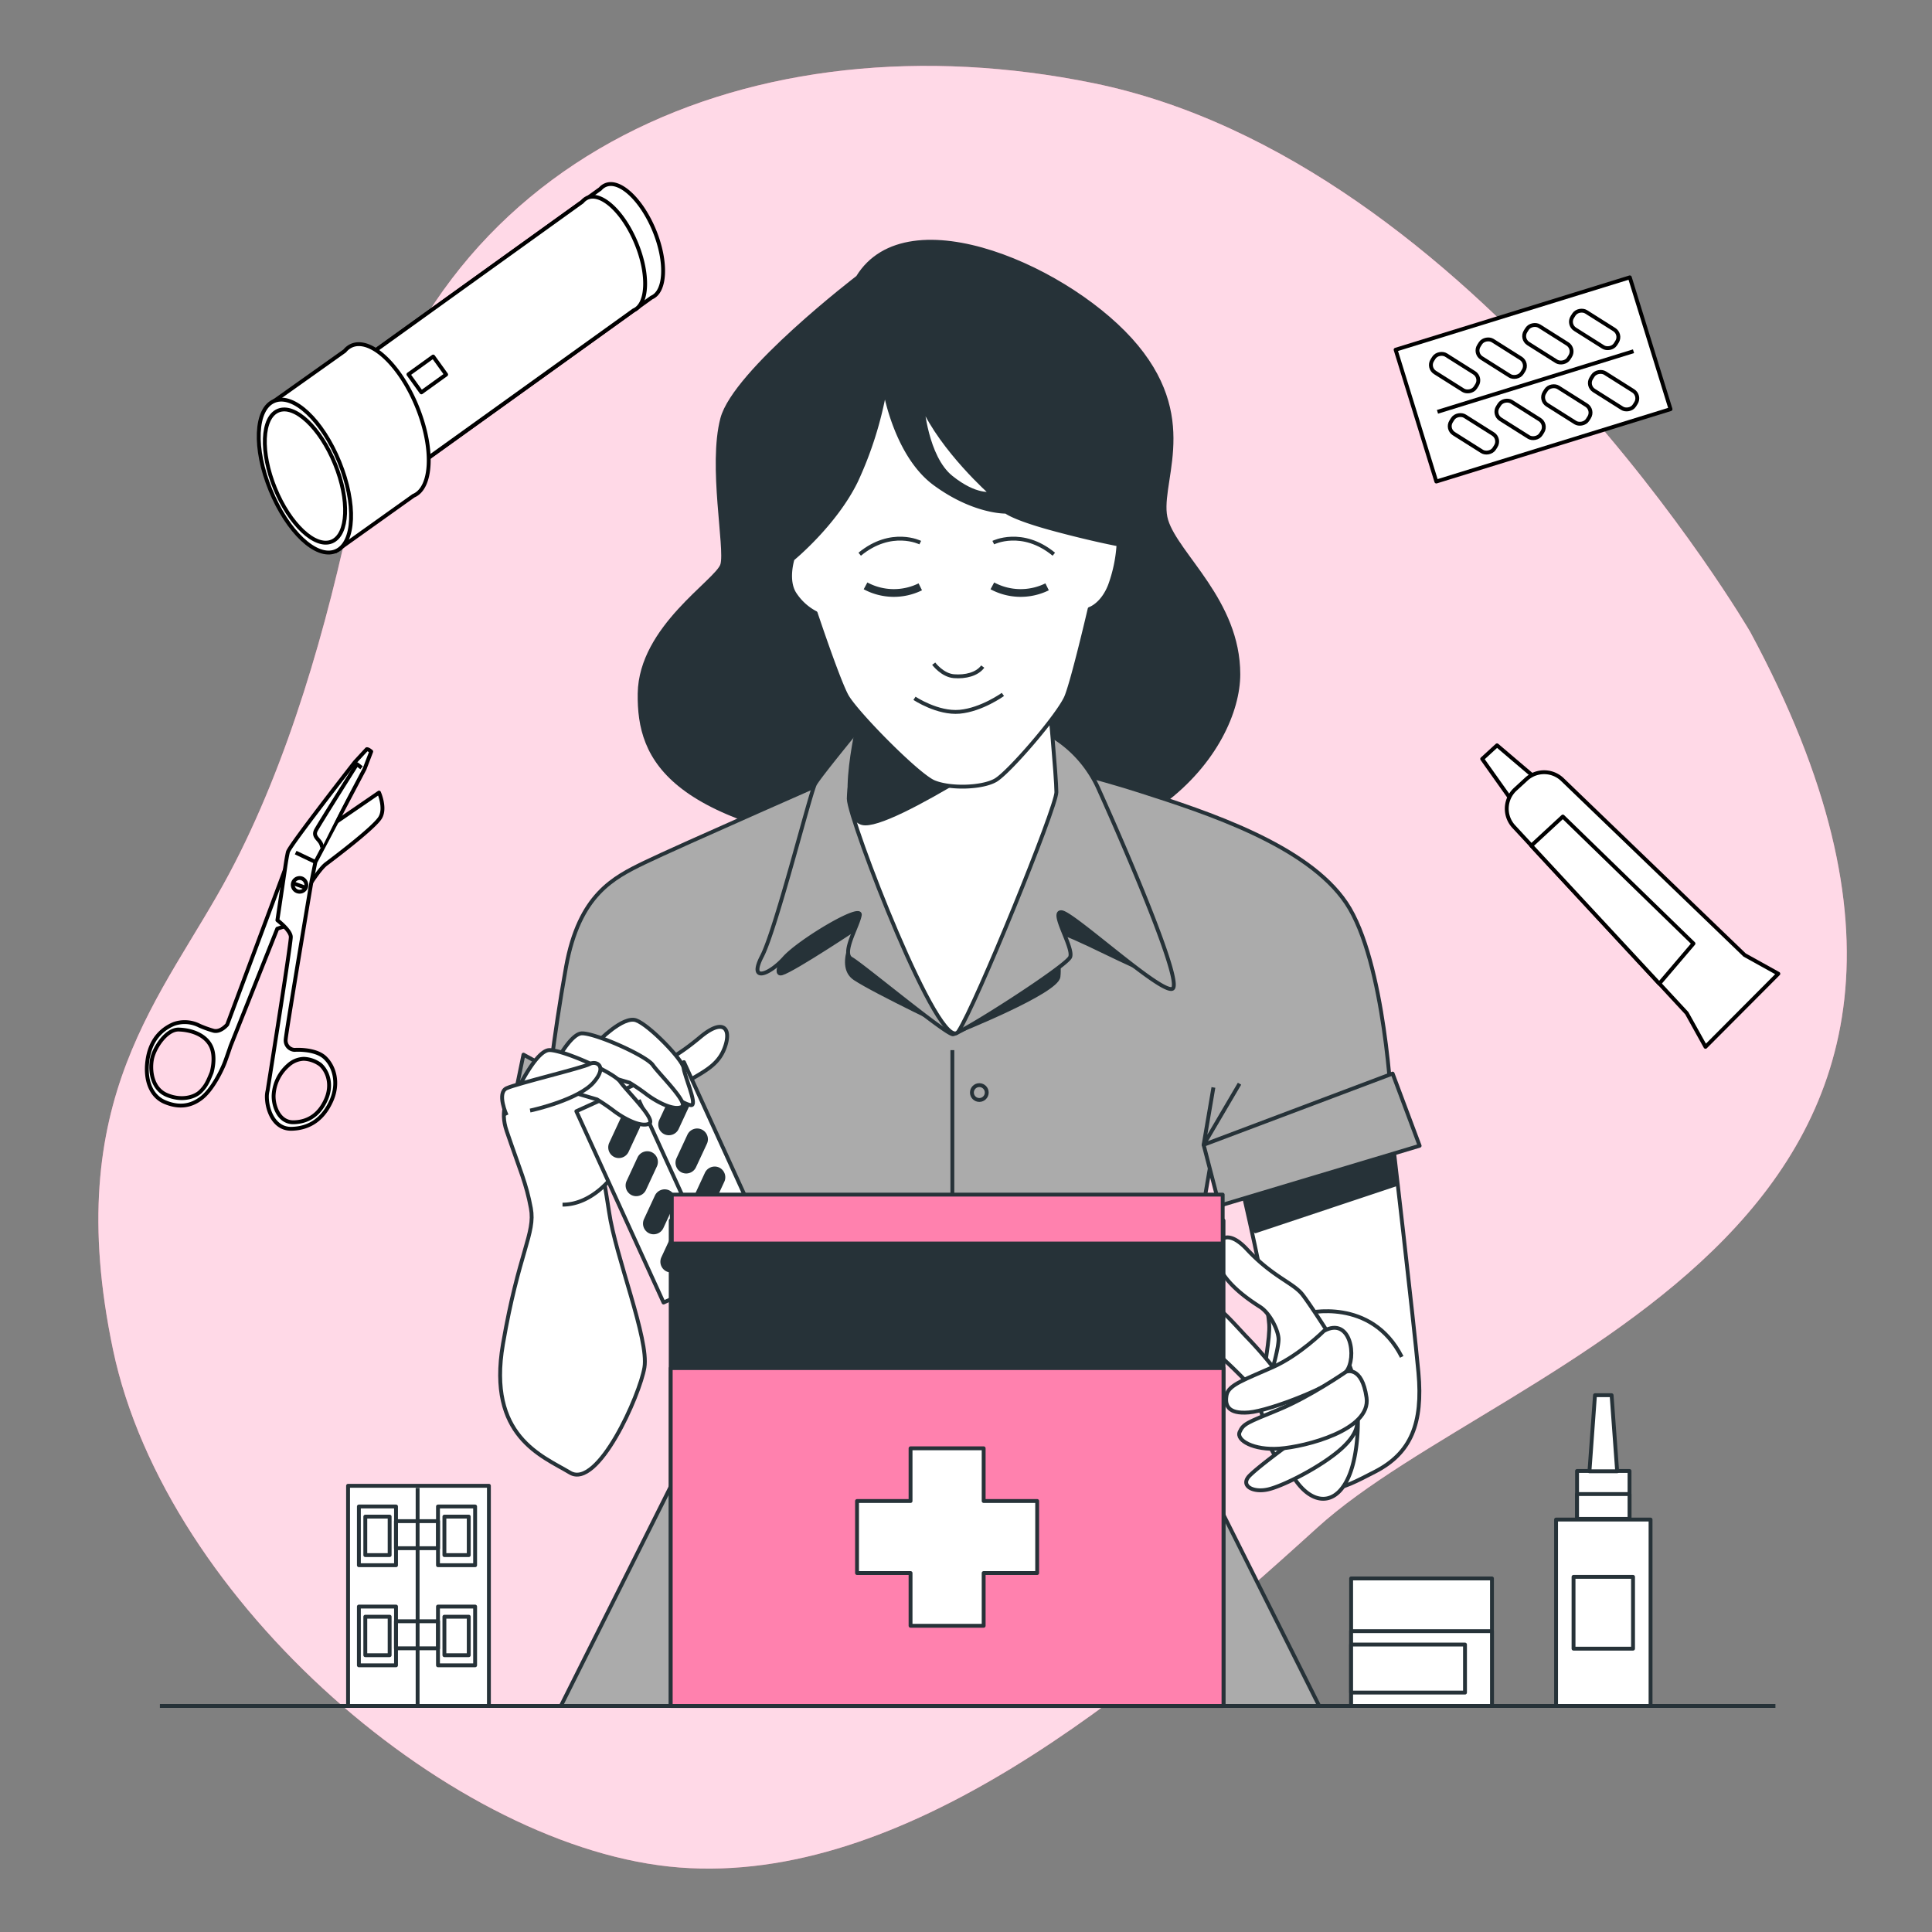 <svg xmlns="http://www.w3.org/2000/svg" viewBox="0 0 500 500"><rect x="0" y="0" width="500" height="500" fill="#808080" stroke="none"/><g id="freepik--background-simple--inject-55"><path d="M452.94,163.51s-70.94-121.78-170-142C195.44,3.66,110.08,39.36,91.39,129.73c-6.66,32.19-16.76,67.59-32,96.24-17.07,32.12-43.89,57.87-30.14,123.34s88.75,129.57,146.63,134,116.43-43.78,165.08-88S536,317.48,452.94,163.51Z" style="fill:#FF81AE"></path><path d="M452.94,163.51s-70.94-121.78-170-142C195.44,3.66,110.08,39.36,91.39,129.73c-6.66,32.19-16.76,67.59-32,96.24-17.07,32.12-43.89,57.87-30.14,123.34s88.75,129.57,146.63,134,116.43-43.78,165.08-88S536,317.48,452.94,163.51Z" style="fill:#fff;opacity:0.7"></path></g><g id="freepik--Character--inject-55"><path d="M222,71.78s-31.84,24.38-35.07,36.56,1.24,33.58,0,37.81-21.14,16.16-21.39,33.32S173,213.55,234.93,221s85.55-27.61,85.55-46.51-15.91-30.84-18.65-39.79,8.71-25.12-7.71-45S234.93,50.64,222,71.78Z" style="fill:#263238;stroke:#263238;stroke-linejoin:round"></path><path d="M360.14,292.66s5.75,49.39,6.95,62.57-1.92,20.86-11.27,25.66-14.38,7.91-24-1.92-2.88-28.77-3.36-36.21-7.19-36-7.19-36Z" style="fill:#fff;stroke:#263238;stroke-linejoin:round"></path><polygon points="361.27 306.51 324.89 318.65 321.3 306.8 360.14 292.65 361.27 306.51" style="fill:#263238;stroke:#263238;stroke-linejoin:round"></polygon><path d="M338.08,339.89s16.78-4.32,24.69,11.27" style="fill:#fff;stroke:#263238;stroke-linejoin:round"></path><path d="M303.84,356.42l9.64-56.27,46.74-12.85s-1.69-38.56-11.81-53.6-36.38-23.52-53-28.86-32.29-8.49-32.29-8.49-29.88-4.12-43.13,3.16c0,0-45.3,19.88-53.25,23.76s-16.86,8.25-20.24,26.92-5.06,35.41-5.06,35.41l31.08,15.52,9.4,55.3-2,15.65L145.15,441.5H341.41L306.11,371Z" style="fill:#ababab;stroke:#263238;stroke-linejoin:round"></path><circle cx="253.45" cy="282.75" r="1.92" style="fill:none;stroke:#263238;stroke-linejoin:round"></circle><circle cx="253.45" cy="312.13" r="1.92" style="fill:none;stroke:#263238;stroke-linejoin:round"></circle><circle cx="253.45" cy="341.5" r="1.92" style="fill:none;stroke:#263238;stroke-linejoin:round"></circle><path d="M255.37,370.87a1.92,1.92,0,1,1-1.92-1.92A1.92,1.92,0,0,1,255.37,370.87Z" style="fill:none;stroke:#263238;stroke-linejoin:round"></path><circle cx="253.45" cy="400.24" r="1.92" style="fill:none;stroke:#263238;stroke-linejoin:round"></circle><path d="M255.37,429.62a1.92,1.92,0,1,1-1.92-1.92A1.92,1.92,0,0,1,255.37,429.62Z" style="fill:none;stroke:#263238;stroke-linejoin:round"></path><line x1="246.47" y1="271.78" x2="246.47" y2="419.58" style="fill:none;stroke:#263238;stroke-linejoin:round"></line><polyline points="314.03 281.43 311.5 296.27 320.79 280.46" style="fill:none;stroke:#263238;stroke-linejoin:round"></polyline><polyline points="175.62 281.43 178.15 296.27 168.86 280.46" style="fill:none;stroke:#263238;stroke-linejoin:round"></polyline><path d="M205.42,242.67s-6.15,10.1-3.07,9.22,20.2-12.29,20.2-12.29-6.59,10.1-1.32,13.61S248,266.91,248,266.91s25.49-10.18,25.93-14.14-.88-5.71-.88-7.9-2.64-4.83,2.64-3.08,24.59,12.3,23.27,9.67-22.7-45-25.62-46.44-42.45-2.76-49.48,1.2S205.42,242.67,205.42,242.67Z" style="fill:#263238;stroke:#263238;stroke-linejoin:round"></path><polygon points="135.47 272.94 131.78 290.84 175.49 312.32 179.75 297.1 135.47 272.94" style="fill:#ababab;stroke:#263238;stroke-linejoin:round"></polygon><polygon points="311.5 296.27 315.59 312.04 367.4 296.52 360.41 277.84 311.5 296.27" style="fill:#ababab;stroke:#263238;stroke-linejoin:round"></polygon><path d="M223.32,187.18s-11.2,13.58-12.4,15.75-10.09,37.51-13.71,44.5,1.93,4.81,5.78.48,20-14,19.52-11.09-4.82,9.88-2.17,11.33,24.34,19.52,26.26,19.52,29.4-17.59,30.36-20-5.3-12-2.16-11.57,26,21.45,28.67,19.76-12.05-35.9-19-51.32a30.47,30.47,0,0,0-24.84-18.31C255.74,186,223.32,187.18,223.32,187.18Z" style="fill:#ababab;stroke:#263238;stroke-linejoin:round"></path><path d="M224,181.89s-4.34,19.52-4.34,24.82,23.82,67.18,28.39,60.2,25.34-58,25.34-61.89-1.93-24.58-1.93-24.58-16.86,11.33-24.09,12.05S224,181.89,224,181.89Z" style="fill:#fff;stroke:#263238;stroke-linejoin:round"></path><path d="M222.7,184.77S216,211,223.12,213s47.8-25.69,47.8-25.69Z" style="fill:#263238;stroke:#263238;stroke-linejoin:round"></path><path d="M229,100.88a95.85,95.85,0,0,1-7.46,23.63c-5.47,11.19-16.42,20.14-16.42,20.14s-1.74,5.47.5,9a14.5,14.5,0,0,0,5.47,5s5.72,17.16,8,21.39,18.41,20.64,22.63,22.38,12.44,1.5,15.92-.49S274.22,184.7,276,180.22s6-22.63,6-22.63,3.24-1,5.23-6a37.54,37.54,0,0,0,2.24-10.7s-6.72-1.24-16.92-4-12.18-4.47-12.18-4.47-8.21.25-18.41-7.22S229,100.88,229,100.88Z" style="fill:#fff;stroke:#263238;stroke-linejoin:round"></path><path d="M238.66,104.86s1,13.43,7.46,18.65,10.45,4.23,10.45,4.23S243.88,116.55,238.66,104.86Z" style="fill:#fff;stroke:#263238;stroke-linejoin:round"></path><path d="M224,151.62a15.48,15.48,0,0,0,14.17.25" style="fill:none;stroke:#263238;stroke-linejoin:round;stroke-width:2px"></path><path d="M256.82,151.62a15.48,15.48,0,0,0,14.17.25" style="fill:none;stroke:#263238;stroke-linejoin:round;stroke-width:2px"></path><path d="M238.16,140.43s-7.46-3.74-15.67,3" style="fill:none;stroke:#263238;stroke-linejoin:round"></path><path d="M257.06,140.43s7.46-3.74,15.67,3" style="fill:none;stroke:#263238;stroke-linejoin:round"></path><path d="M241.64,171.76s2.24,3,5.23,3.24,6-.5,7.46-2.49" style="fill:none;stroke:#263238;stroke-linejoin:round"></path><path d="M236.67,180.72s6,4,11.69,3.48,11.19-4.48,11.19-4.48" style="fill:none;stroke:#263238;stroke-linejoin:round"></path><path d="M344.79,346.6s-5.27-8.39-7.67-11.51-7.67-4.55-14.39-11.75-9.35-.24-7.19,4.56,7.91,8.63,10.55,10.31,4.8,6.23,4.8,8.39-1.44,7.19-1.44,7.19a101.53,101.53,0,0,0-7.1-8.08c-5.85-6.3-10.16-11.34-11.36-6.06s1,7.91,5,11.51,8.39,8.15,8.87,9.11,1.92,8.39,4.08,9.83,4.79,2.39,4.79,3.59-1.91,5.52,2.64,10.79,10.07,4.56,13-3.12,2.63-21.57-.24-28.29S344.79,346.6,344.79,346.6Z" style="fill:#fff;stroke:#263238;stroke-linejoin:round"></path><path d="M342.63,344.44s-6.23,6.24-13.18,9.35-11.51,4.56-12,7.2.24,5,5.75,4.55,22.3-7,25.18-10.55S349.59,340.61,342.63,344.44Z" style="fill:#fff;stroke:#263238;stroke-linejoin:round"></path><path d="M351.09,367.62s1.13,2.72-3.9,7.27-14.87,9.59-18.94,10.55-7.43-1-4.8-3.6,10.31-8.15,10.31-8.15A93.16,93.16,0,0,0,351.09,367.62Z" style="fill:#fff;stroke:#263238;stroke-linejoin:round"></path><path d="M348.39,355s4.07-1.68,5.27,6.71-15.82,12.71-22.53,13.19-11.27-2.16-10.31-4.31,1.91-2.4,10.07-5.76S348.39,355,348.39,355Z" style="fill:#fff;stroke:#263238;stroke-linejoin:round"></path><path d="M138.59,278s-11.08,4.09-7.47,14.69,5.06,13.5,6.27,20-3.13,11.33-7.23,35.18,10.12,28.91,17.35,33.25,18.07-20,19.27-27.23-7.47-28.67-9.15-40.23-4.1-18.08,1.44-26-3.61-10.6-6.5-12.28S138.59,278,138.59,278Z" style="fill:#fff;stroke:#263238;stroke-linejoin:round"></path><path d="M145.58,311.76c7.95,0,13.25-7.71,13.25-7.71a15,15,0,0,0,6.62-4.34c2.53-3.13,2.54-8.91,2.54-8.91s6.06-8.69,10.6-11.33,7.71-4.34,9.16-8.91-.73-7-6.51-2.17-8.43,5.78-8.43,5.78l-20,4.1" style="fill:#fff;stroke:#263238;stroke-linejoin:round"></path><rect x="159.07" y="278.77" width="30.62" height="54.41" transform="translate(-111.23 99.93) rotate(-24.51)" style="fill:#fff;stroke:#263238;stroke-linejoin:round"></rect><line x1="165.32" y1="284.68" x2="184.22" y2="326.12" style="fill:#fff;stroke:#263238;stroke-linejoin:round"></line><path d="M159.22,299h0a2.28,2.28,0,0,0,3-1.11l2.85-6.12a2.3,2.3,0,0,0-1.12-3h0a2.3,2.3,0,0,0-3,1.11L158.11,296A2.29,2.29,0,0,0,159.22,299Z" style="fill:#263238;stroke:#263238;stroke-linejoin:round"></path><path d="M163.72,308.87h0a2.29,2.29,0,0,0,3-1.11l2.84-6.12a2.28,2.28,0,0,0-1.11-3h0a2.29,2.29,0,0,0-3,1.11l-2.84,6.12A2.29,2.29,0,0,0,163.72,308.87Z" style="fill:#263238;stroke:#263238;stroke-linejoin:round"></path><path d="M168.22,318.73h0a2.28,2.28,0,0,0,3-1.11l2.84-6.12a2.28,2.28,0,0,0-1.11-3h0a2.29,2.29,0,0,0-3,1.11l-2.84,6.12A2.29,2.29,0,0,0,168.22,318.73Z" style="fill:#263238;stroke:#263238;stroke-linejoin:round"></path><path d="M172.72,328.6h0a2.29,2.29,0,0,0,3-1.11l2.84-6.12a2.29,2.29,0,0,0-1.11-3h0a2.29,2.29,0,0,0-3,1.11l-2.84,6.12A2.28,2.28,0,0,0,172.72,328.6Z" style="fill:#263238;stroke:#263238;stroke-linejoin:round"></path><path d="M172.17,293.1h0a2.29,2.29,0,0,0,3-1.11l2.84-6.12a2.29,2.29,0,0,0-1.11-3h0a2.29,2.29,0,0,0-3,1.11l-2.85,6.12A2.29,2.29,0,0,0,172.17,293.1Z" style="fill:#263238;stroke:#263238;stroke-linejoin:round"></path><path d="M176.66,303h0a2.29,2.29,0,0,0,3-1.12l2.85-6.11a2.29,2.29,0,0,0-1.11-3h0a2.29,2.29,0,0,0-3.05,1.11l-2.84,6.12A2.3,2.3,0,0,0,176.66,303Z" style="fill:#263238;stroke:#263238;stroke-linejoin:round"></path><path d="M181.16,312.83h0a2.29,2.29,0,0,0,3-1.11l2.85-6.12a2.29,2.29,0,0,0-1.12-3h0a2.3,2.3,0,0,0-3,1.11l-2.84,6.12A2.29,2.29,0,0,0,181.16,312.83Z" style="fill:#263238;stroke:#263238;stroke-linejoin:round"></path><path d="M185.66,322.7h0a2.29,2.29,0,0,0,3-1.11l2.84-6.12a2.28,2.28,0,0,0-1.11-3h0a2.28,2.28,0,0,0-3,1.11l-2.84,6.12A2.29,2.29,0,0,0,185.66,322.7Z" style="fill:#263238;stroke:#263238;stroke-linejoin:round"></path><path d="M154.74,269.59s6.5-6.74,9.87-5.54,12,10.12,12.29,12.29,3.38,9.16,2.17,9.64-9.15-4.58-12.53-8S154.74,269.59,154.74,269.59Z" style="fill:#fff;stroke:#263238;stroke-linejoin:round"></path><path d="M141.73,279s5.3-11.57,8.91-11.57,16.63,5.79,18.31,8.2,9.4,9.88,7.47,10.84-6-1-8.91-3.13a52.22,52.22,0,0,0-4.58-3.14l-8.19-2.41" style="fill:#fff;stroke:#263238;stroke-linejoin:round"></path><path d="M133.29,283.33s5.3-11.57,8.92-11.57,16.62,5.78,18.31,8.19,9.4,9.88,7.47,10.85-6-1-8.92-3.14a52.32,52.32,0,0,0-4.57-3.13l-8.2-2.41" style="fill:#fff;stroke:#263238;stroke-linejoin:round"></path><path d="M131.12,288.63s-2.65-5.79,0-7,19.76-5.3,21.45-6.26,4.82.48,1,4.81-15.18,7-16.38,7.23" style="fill:#fff;stroke:#263238;stroke-linejoin:round"></path></g><g id="freepik--Scissors--inject-55"><path d="M98.09,205.12l-13.55,9.3s-7.13,4.11-10.82,10.73l-14.91,40s-1.74,2.13-3.61,1.59a29.71,29.71,0,0,1-3.53-1.27A8.41,8.41,0,0,0,45,265c-3.29,1.37-6.12,4.21-6.84,9.43s1,9.3,4.46,10.77,6.67,1.24,9.61-1.09,5.34-7.52,6-9.28c.46-1.27,1.12-3.17,1.44-4.13l12.09-30.35,2.19-.72S81.19,226,84.4,223.59s12.53-9.53,14-12S98.09,205.12,98.09,205.12ZM51.83,282.53c-1.44,1.4-4.8,2.47-8.65.85s-4.4-6.26-3.86-9.21,3.75-7.81,6.93-7.72,6.72,1.26,8.25,4.14.26,7,.26,7C53.78,280,53.27,281.12,51.83,282.53Z" style="fill:#fff;stroke:#000;stroke-linejoin:round"></path><path d="M84,273.63c-2.61-2.32-7.77-1.92-7.77-1.92A2.44,2.44,0,0,1,73.94,269c.21-2.48,6.68-40.89,6.68-40.89l1-5L94.35,199l1.72-4.5s-.74-.66-1.15-.61l-3.07,3.32S74.9,218.88,74.51,220.51s-.79,4.64-.79,4.64l-1.93,13s3.4,2.6,3.47,4.3c.07,1.54-5,33.41-6,39.78a7.16,7.16,0,0,0-.18,1.1c-.19,3.28,1.52,8.91,6.38,8.8s8.27-2.73,10.28-7.22S86.6,276,84,273.63Zm.33,11c-1.62,3.62-4.38,5.72-8.32,5.81s-5.34-4.47-5.19-7.11a11,11,0,0,1,3.81-7.66,6.23,6.23,0,0,1,4-1.65,7.71,7.71,0,0,1,4.28,1.52C85,277.43,86,281,84.32,284.65Z" style="fill:#fff;stroke:#000;stroke-linejoin:round"></path><line x1="76.52" y1="220.65" x2="81.65" y2="223.09" style="fill:#fff;stroke:#000;stroke-linejoin:round"></line><path d="M79.14,229.76a1.77,1.77,0,1,1-1-2.42A1.85,1.85,0,0,1,79.14,229.76Z" style="fill:#fff;stroke:#000;stroke-linejoin:round"></path><line x1="79.14" y1="229.76" x2="75.83" y2="228.57" style="fill:#fff;stroke:#000;stroke-linejoin:round"></line><path d="M83.36,219.3a3.2,3.2,0,0,0-.69-1.6c-.63-.81-1.56-1.49-.93-2.78s10.65-17.15,10.65-17.15l1.18.93" style="fill:#fff;stroke:#000;stroke-linejoin:round"></path></g><g id="freepik--Flashlight--inject-55"><path d="M169.35,59.71c-3.28-8-8.92-13.33-12.6-11.83a3.64,3.64,0,0,0-1.39,1L94.82,92.41l11.88,29.1L168.63,77C172.31,75.48,172.63,67.75,169.35,59.71Z" style="fill:#fff;stroke:#000;stroke-linejoin:round"></path><path d="M164.68,63c-3.28-8-8.93-13.34-12.61-11.84a3.72,3.72,0,0,0-1.39,1.06L90.14,95.73,102,124.84,164,80.31C167.63,78.81,168,71.07,164.68,63Z" style="fill:#fff;stroke:#000;stroke-linejoin:round"></path><path d="M107.92,105.22C103.54,94.48,96,87.4,91.08,89.41a4.71,4.71,0,0,0-1.86,1.41L71,103.76l15.88,38.9L107,128.31C111.88,126.3,112.31,116,107.92,105.22Z" style="fill:#fff;stroke:#000;stroke-linejoin:round"></path><path d="M87.83,119.57c4.38,10.75,4,21.08-1,23.09S74.4,137.59,70,126.85s-4-21.08,1-23.09S83.44,108.83,87.83,119.57Z" style="fill:#fff;stroke:#000;stroke-linejoin:round"></path><ellipse cx="78.92" cy="123.21" rx="8.38" ry="18.3" transform="translate(-40.71 38.97) rotate(-22.21)" style="fill:#fff;stroke:#000;stroke-linejoin:round"></ellipse><rect x="107.73" y="92.96" width="5.74" height="7.89" transform="translate(124.61 -49.47) rotate(54.25)" style="fill:#fff;stroke:#000;stroke-linejoin:round"></rect></g><g id="freepik--Pills--inject-55"><rect x="378.92" y="66.49" width="35.7" height="63.44" transform="translate(373.46 -309.88) rotate(72.83)" style="fill:#fff;stroke:#000;stroke-linejoin:round"></rect><line x1="422.75" y1="90.9" x2="372.02" y2="106.58" style="fill:#fff;stroke:#000;stroke-linejoin:round"></line><rect x="410.01" y="78.63" width="5.34" height="13.2" rx="2.29" transform="translate(704.99 -218.28) rotate(122.25)" style="fill:#fff;stroke:#000;stroke-linejoin:round"></rect><rect x="397.93" y="82.37" width="5.34" height="13.2" rx="2.29" transform="translate(689.65 -202.31) rotate(122.26)" style="fill:#fff;stroke:#000;stroke-linejoin:round"></rect><rect x="385.85" y="86.1" width="5.34" height="13.2" rx="2.29" transform="translate(674.28 -186.37) rotate(122.26)" style="fill:#fff;stroke:#000;stroke-linejoin:round"></rect><rect x="373.77" y="89.83" width="5.34" height="13.2" rx="2.29" transform="translate(658.88 -170.47) rotate(122.25)" style="fill:#fff;stroke:#000;stroke-linejoin:round"></rect><rect x="414.91" y="94.48" width="5.34" height="13.2" rx="2.29" transform="translate(725.96 -198.06) rotate(122.26)" style="fill:#fff;stroke:#000;stroke-linejoin:round"></rect><rect x="402.83" y="98.21" width="5.34" height="13.2" rx="2.29" transform="translate(710.56 -182.15) rotate(122.26)" style="fill:#fff;stroke:#000;stroke-linejoin:round"></rect><rect x="390.75" y="101.95" width="5.34" height="13.2" rx="2.29" transform="translate(695.19 -166.21) rotate(122.26)" style="fill:#fff;stroke:#000;stroke-linejoin:round"></rect><rect x="378.67" y="105.68" width="5.34" height="13.2" rx="2.29" transform="translate(679.82 -150.27) rotate(122.26)" style="fill:#fff;stroke:#000;stroke-linejoin:round"></rect></g><g id="freepik--Ointment--inject-55"><polygon points="398.14 202 391.73 207.88 383.59 196.41 387.43 192.89 398.14 202" style="fill:#fff;stroke:#000;stroke-linejoin:round"></polygon><path d="M395,201.65l-2.86,2.63a6.82,6.82,0,0,0-.37,9.65l44.76,48.27,4.85,8.72L460.23,252l-8.72-4.84-47.2-45.44A6.82,6.82,0,0,0,395,201.65Z" style="fill:#fff;stroke:#000;stroke-linejoin:round"></path><polygon points="429.42 254.57 438.27 244.19 404.46 211.32 396.3 218.86 429.42 254.57" style="fill:#fff;stroke:#000;stroke-linejoin:round"></polygon></g><g id="freepik--Bottle--inject-55"><rect x="402.71" y="393.26" width="24.45" height="48.24" style="fill:#fff;stroke:#263238;stroke-linejoin:round"></rect><rect x="407.23" y="408.09" width="15.4" height="18.58" style="fill:#fff;stroke:#263238;stroke-linejoin:round"></rect><rect x="408.14" y="380.69" width="13.58" height="12.39" style="fill:#fff;stroke:#263238;stroke-linejoin:round"></rect><polygon points="417.08 361.08 412.78 361.08 411.35 380.77 418.52 380.77 417.08 361.08" style="fill:#fff;stroke:#263238;stroke-linejoin:round"></polygon><rect x="408.14" y="386.66" width="13.58" height="6.42" style="fill:#fff;stroke:#263238;stroke-linejoin:round"></rect></g><g id="freepik--Jar--inject-55"><rect x="349.67" y="408.5" width="36.45" height="33" style="fill:#fff;stroke:#263238;stroke-linejoin:round"></rect><rect x="349.67" y="422.14" width="36.45" height="19.36" style="fill:#fff;stroke:#263238;stroke-linejoin:round"></rect><rect x="349.67" y="425.61" width="29.47" height="12.43" style="fill:#fff;stroke:#263238;stroke-linejoin:round"></rect></g><g id="freepik--Bandages--inject-55"><rect x="90.08" y="384.52" width="36.45" height="56.98" style="fill:#fff;stroke:#263238;stroke-linejoin:round"></rect><line x1="108.08" y1="385.07" x2="108.08" y2="441.2" style="fill:none;stroke:#263238;stroke-linejoin:round"></line><rect x="92.88" y="389.88" width="9.61" height="15.2" style="fill:none;stroke:#263238;stroke-linejoin:round"></rect><rect x="94.54" y="392.5" width="6.3" height="9.96" style="fill:none;stroke:#263238;stroke-linejoin:round"></rect><rect x="113.35" y="389.88" width="9.61" height="15.2" style="fill:none;stroke:#263238;stroke-linejoin:round"></rect><rect x="115.01" y="392.5" width="6.3" height="9.96" style="fill:none;stroke:#263238;stroke-linejoin:round"></rect><rect x="102.47" y="393.68" width="10.9" height="7" style="fill:none;stroke:#263238;stroke-linejoin:round"></rect><rect x="92.88" y="415.78" width="9.61" height="15.2" style="fill:none;stroke:#263238;stroke-linejoin:round"></rect><rect x="94.54" y="418.4" width="6.3" height="9.96" style="fill:none;stroke:#263238;stroke-linejoin:round"></rect><rect x="113.35" y="415.78" width="9.61" height="15.2" style="fill:none;stroke:#263238;stroke-linejoin:round"></rect><rect x="115.01" y="418.4" width="6.3" height="9.96" style="fill:none;stroke:#263238;stroke-linejoin:round"></rect><rect x="102.47" y="419.58" width="10.9" height="7" style="fill:none;stroke:#263238;stroke-linejoin:round"></rect></g><g id="freepik--first-aid-kit--inject-55"><rect x="173.58" y="315.87" width="143.06" height="125.64" style="fill:#263238;stroke:#263238;stroke-linejoin:round"></rect><rect x="173.58" y="354.06" width="143.06" height="87.44" style="fill:#FF81AE;stroke:#263238;stroke-linejoin:round"></rect><polygon points="268.42 388.46 254.57 388.46 254.57 374.82 235.65 374.82 235.65 388.46 221.8 388.46 221.8 407.1 235.65 407.1 235.65 420.75 254.57 420.75 254.57 407.1 268.42 407.1 268.42 388.46" style="fill:#fff;stroke:#263238;stroke-linejoin:round"></polygon><rect x="173.86" y="309.17" width="142.57" height="12.65" style="fill:#FF81AE;stroke:#263238;stroke-linejoin:round"></rect></g><g id="freepik--Table--inject-55"><line x1="41.38" y1="441.5" x2="459.48" y2="441.5" style="fill:none;stroke:#263238;stroke-linejoin:round"></line></g></svg>